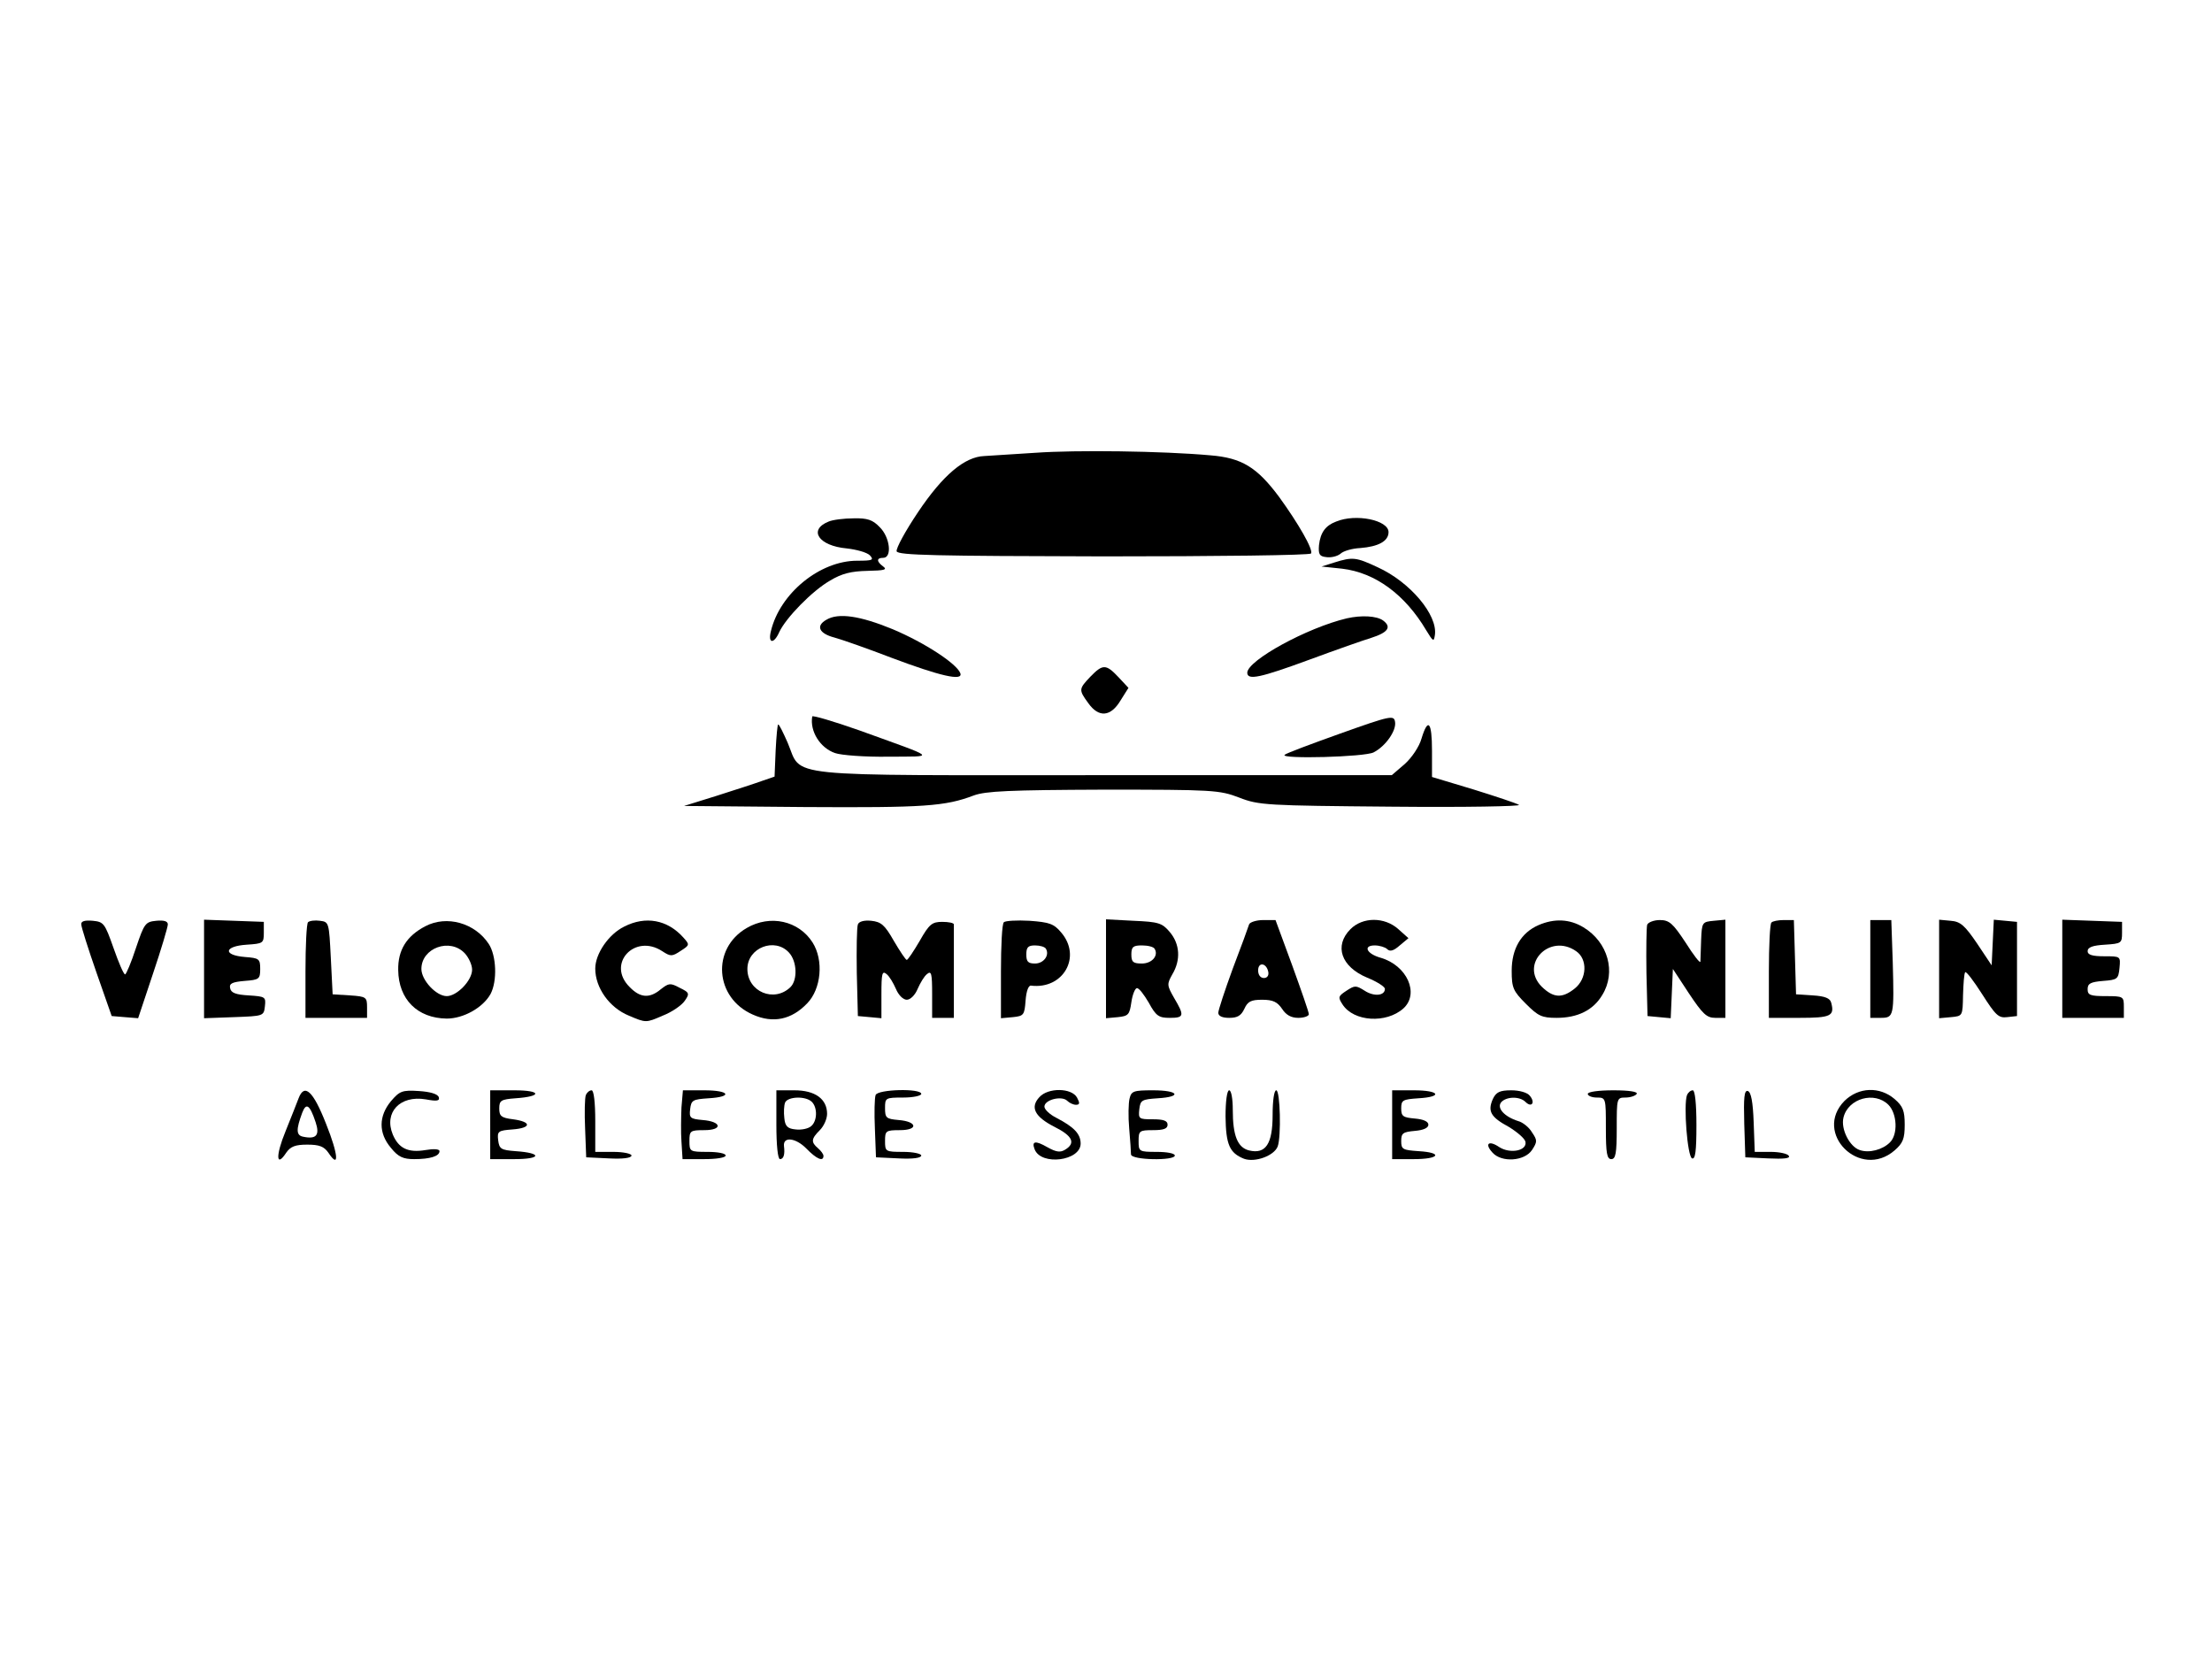 <?xml version="1.0" standalone="no"?>
<!DOCTYPE svg PUBLIC "-//W3C//DTD SVG 20010904//EN"
 "http://www.w3.org/TR/2001/REC-SVG-20010904/DTD/svg10.dtd">
<svg version="1.0" xmlns="http://www.w3.org/2000/svg"
 width="200" height="150" viewBox="0 0 578 458 "
 preserveAspectRatio="xMidYMid meet">

<g transform="translate(0,458) scale(0.1,-0.1)"
fill="#000000" stroke="none">
<path d="M2695 3330 c-60 -4 -124 -8 -141 -9 -54 -2 -114 -52 -183 -155 -35
-52 -61 -100 -59 -108 4 -11 108 -13 572 -14 312 0 569 3 572 8 7 10 -35 83
-88 156 -61 82 -103 108 -190 115 -133 12 -371 15 -483 7z"/>
<path d="M2124 3140 c-57 -23 -27 -67 50 -74 27 -3 56 -11 64 -19 12 -13 8
-15 -35 -15 -103 0 -213 -90 -238 -194 -9 -35 8 -37 23 -3 18 39 91 114 140
142 33 20 59 26 103 27 47 1 56 3 44 12 -19 14 -19 24 0 24 25 0 19 57 -10 85
-19 20 -34 25 -72 24 -26 0 -58 -4 -69 -9z"/>
<path d="M3525 3140 c-29 -11 -43 -30 -47 -65 -2 -25 1 -31 20 -33 13 -2 30 2
39 9 8 8 33 15 55 16 50 4 78 19 78 44 0 33 -90 52 -145 29z"/>
<path d="M3520 3027 l-35 -11 57 -6 c92 -11 174 -72 232 -170 19 -31 21 -33
24 -13 8 55 -68 146 -158 187 -60 28 -69 29 -120 13z"/>
<path d="M2118 2869 c-30 -17 -20 -38 22 -49 22 -6 93 -31 158 -56 133 -50
197 -65 190 -43 -9 26 -97 84 -187 122 -90 37 -150 46 -183 26z"/>
<path d="M3555 2873 c-110 -26 -274 -116 -275 -150 0 -22 36 -14 172 36 73 27
150 54 170 60 47 15 57 30 33 48 -18 13 -60 15 -100 6z"/>
<path d="M2847 2712 c-32 -34 -33 -36 -6 -73 29 -41 62 -38 89 7 l22 35 -28
30 c-34 36 -43 36 -77 1z"/>
<path d="M2079 2602 c-7 -41 22 -87 63 -101 17 -6 83 -11 147 -10 132 1 140
-7 -81 73 -71 25 -129 42 -129 38z"/>
<path d="M3537 2555 c-81 -29 -151 -55 -154 -59 -12 -12 222 -6 246 7 33 17
63 60 59 84 -3 19 -11 18 -151 -32z"/>
<path d="M1978 2508 l-3 -72 -35 -12 c-19 -7 -75 -25 -125 -41 l-90 -28 334
-3 c330 -2 387 2 466 32 33 12 97 15 358 16 303 0 320 -1 375 -22 54 -21 74
-22 422 -25 202 -2 358 1 350 5 -8 5 -66 24 -127 43 l-113 34 0 72 c0 81 -11
93 -29 34 -6 -22 -27 -53 -46 -70 l-36 -31 -795 0 c-907 0 -831 -8 -873 90
-12 27 -23 50 -26 50 -2 0 -5 -32 -7 -72z"/>
<path d="M61 2028 c0 -7 19 -67 42 -133 l42 -120 36 -3 37 -3 41 123 c23 68
41 129 41 136 0 9 -11 12 -32 10 -30 -3 -33 -7 -56 -75 -13 -40 -27 -73 -30
-73 -4 0 -18 33 -32 73 -24 68 -27 72 -57 75 -22 2 -33 -1 -32 -10z"/>
<path d="M400 1905 l0 -136 83 3 c81 3 82 3 85 30 3 26 1 27 -45 30 -35 2 -49
7 -51 20 -3 13 6 17 40 20 40 3 43 5 43 33 0 28 -3 30 -42 33 -62 5 -58 30 5
34 45 3 47 4 47 33 l0 30 -82 3 -83 3 0 -136z"/>
<path d="M687 2034 c-4 -4 -7 -65 -7 -136 l0 -128 85 0 85 0 0 29 c0 28 -2 30
-47 33 l-48 3 -5 100 c-5 98 -5 100 -30 103 -14 2 -29 0 -33 -4z"/>
<path d="M1011 2023 c-52 -27 -76 -66 -75 -121 1 -81 53 -133 134 -134 46 0
100 30 121 68 19 36 16 106 -5 138 -38 58 -116 80 -175 49z m109 -75 c11 -12
20 -32 20 -45 0 -30 -42 -73 -70 -73 -29 0 -70 44 -70 75 0 58 79 87 120 43z"/>
<path d="M1560 2022 c-43 -21 -80 -75 -80 -116 0 -53 39 -108 93 -130 47 -20
47 -20 93 0 26 10 53 29 61 41 14 20 13 23 -14 36 -26 14 -30 13 -52 -4 -31
-26 -57 -24 -86 6 -65 64 14 149 90 99 23 -15 27 -15 51 1 25 16 25 17 7 37
-44 49 -104 60 -163 30z"/>
<path d="M1898 2018 c-98 -57 -88 -193 17 -239 56 -25 107 -14 150 31 39 40
46 119 15 168 -38 60 -117 78 -182 40z m117 -68 c22 -24 24 -75 4 -95 -45 -44
-119 -13 -119 50 0 59 76 88 115 45z"/>
<path d="M2205 2028 c-3 -8 -4 -68 -3 -134 l3 -119 33 -3 32 -3 0 67 c0 56 2
65 14 55 8 -6 19 -25 26 -41 7 -17 20 -30 30 -30 10 0 23 13 30 30 7 16 18 35
26 41 12 10 14 1 14 -55 l0 -66 30 0 30 0 0 125 c0 69 0 128 0 133 0 4 -14 7
-32 7 -28 0 -36 -6 -62 -52 -17 -29 -33 -53 -36 -53 -3 0 -19 24 -36 53 -25
44 -35 52 -62 55 -20 2 -34 -2 -37 -10z"/>
<path d="M2608 2034 c-5 -4 -8 -65 -8 -136 l0 -129 33 3 c30 3 32 6 35 46 2
26 8 42 15 41 89 -11 141 80 83 147 -20 24 -33 28 -87 32 -35 2 -67 0 -71 -4z
m116 -73 c11 -18 -6 -41 -30 -41 -19 0 -24 5 -24 25 0 20 5 25 24 25 14 0 27
-4 30 -9z"/>
<path d="M2890 1905 l0 -136 33 3 c29 3 32 7 37 41 3 21 10 38 15 39 6 1 20
-18 33 -40 20 -37 28 -42 58 -42 40 0 41 6 12 55 -20 35 -20 38 -5 65 24 40
21 84 -7 117 -21 25 -31 28 -100 31 l-76 4 0 -137z m134 56 c12 -19 -7 -41
-35 -41 -24 0 -29 4 -29 25 0 21 5 25 29 25 17 0 32 -4 35 -9z"/>
<path d="M3285 2028 c-2 -7 -22 -62 -45 -122 -22 -60 -40 -115 -40 -122 0 -9
11 -14 30 -14 23 0 33 6 42 25 9 20 18 25 49 25 30 0 42 -6 55 -25 11 -17 25
-25 45 -25 16 0 29 5 29 10 0 6 -21 66 -46 135 l-46 125 -34 0 c-19 0 -37 -6
-39 -12z m53 -131 c2 -10 -3 -17 -12 -17 -10 0 -16 9 -16 21 0 24 23 21 28 -4z"/>
<path d="M3565 2015 c-46 -46 -26 -104 46 -134 27 -11 49 -25 49 -31 0 -19
-30 -22 -56 -5 -24 15 -27 15 -50 0 -23 -15 -24 -18 -11 -38 31 -48 121 -53
168 -11 45 41 10 119 -63 140 -39 11 -49 34 -16 34 13 0 29 -5 34 -10 8 -8 18
-5 35 10 l24 20 -28 25 c-38 34 -98 34 -132 0z"/>
<path d="M4084 2026 c-48 -21 -74 -65 -74 -126 0 -47 4 -56 39 -91 34 -34 44
-39 85 -39 58 0 101 21 126 63 39 63 16 146 -52 187 -38 23 -80 25 -124 6z
m104 -72 c32 -22 30 -76 -4 -103 -35 -28 -59 -26 -91 5 -62 62 22 149 95 98z"/>
<path d="M4384 2027 c-2 -7 -3 -67 -2 -133 l3 -119 32 -3 32 -3 3 68 3 68 44
-67 c38 -57 49 -68 73 -68 l28 0 0 136 0 135 -32 -3 c-32 -3 -33 -4 -35 -53
-1 -27 -2 -54 -2 -60 -1 -5 -19 18 -41 53 -35 53 -45 62 -71 62 -16 0 -32 -6
-35 -13z"/>
<path d="M4727 2033 c-4 -3 -7 -64 -7 -135 l0 -128 84 0 c87 0 98 5 88 42 -3
12 -17 18 -51 20 l-46 3 -3 103 -3 102 -28 0 c-15 0 -31 -3 -34 -7z"/>
<path d="M5000 1905 l0 -135 29 0 c36 0 37 5 33 153 l-4 117 -29 0 -29 0 0
-135z"/>
<path d="M5190 1905 l0 -136 33 3 c32 3 32 3 33 61 1 31 3 60 6 63 3 3 24 -25
47 -61 37 -58 45 -66 69 -63 l27 3 0 130 0 130 -32 3 -32 3 -3 -63 -3 -63 -40
60 c-34 50 -46 61 -73 63 l-32 3 0 -136z"/>
<path d="M5530 1905 l0 -135 85 0 85 0 0 30 c0 29 -1 30 -50 30 -43 0 -50 3
-50 19 0 16 8 20 43 23 39 3 42 5 45 36 3 32 3 32 -42 32 -33 0 -46 4 -46 14
0 11 14 16 48 18 45 3 47 4 47 33 l0 30 -82 3 -83 3 0 -136z"/>
<path d="M661 1548 c-5 -13 -21 -54 -36 -91 -28 -68 -26 -102 2 -59 12 17 25
22 58 22 33 0 46 -5 58 -22 31 -47 28 -6 -6 79 -36 92 -60 113 -76 71z m47
-66 c12 -36 2 -48 -35 -40 -19 4 -19 20 -2 66 11 29 21 22 37 -26z"/>
<path d="M916 1540 c-34 -41 -35 -88 0 -129 20 -25 34 -31 64 -31 44 0 70 8
70 22 0 6 -16 7 -39 3 -48 -8 -74 5 -90 43 -25 61 20 109 91 97 32 -6 39 -4
36 6 -3 9 -24 15 -55 17 -46 3 -53 0 -77 -28z"/>
<path d="M1190 1475 l0 -95 67 0 c75 0 77 17 3 22 -40 3 -45 6 -48 30 -3 25 0
27 40 30 52 4 53 21 1 28 -33 4 -38 9 -38 30 0 22 5 25 45 28 74 5 72 22 -3
22 l-67 0 0 -95z"/>
<path d="M1454 1557 c-3 -8 -4 -49 -2 -93 l3 -79 63 -3 c38 -2 62 1 62 8 0 5
-22 10 -50 10 l-50 0 0 85 c0 52 -4 85 -10 85 -6 0 -13 -6 -16 -13z"/>
<path d="M1718 1523 c-1 -27 -2 -69 0 -95 l3 -48 60 0 c33 0 59 4 59 10 0 6
-22 10 -50 10 -49 0 -50 1 -50 30 0 28 2 30 41 30 52 0 48 24 -5 28 -34 3 -37
6 -34 30 3 25 7 27 51 30 68 4 58 22 -12 22 l-59 0 -4 -47z"/>
<path d="M1980 1475 c0 -57 4 -95 10 -95 10 0 14 13 11 36 -3 27 32 23 61 -6
29 -30 48 -38 48 -21 0 5 -7 14 -15 21 -20 17 -19 26 5 50 11 11 20 31 20 45
0 41 -33 65 -90 65 l-50 0 0 -95z m98 63 c16 -16 15 -53 -2 -67 -8 -7 -27 -11
-43 -9 -22 2 -29 9 -31 31 -2 16 -1 35 2 43 7 17 57 19 74 2z"/>
<path d="M2254 1557 c-3 -8 -4 -49 -2 -93 l3 -79 63 -3 c38 -2 62 1 62 8 0 5
-22 10 -50 10 -49 0 -50 1 -50 30 0 28 2 30 41 30 52 0 48 24 -4 28 -34 3 -37
6 -37 33 0 28 1 29 50 29 28 0 50 5 50 10 0 16 -120 13 -126 -3z"/>
<path d="M2706 1551 c-26 -28 -13 -54 42 -82 50 -25 59 -45 29 -63 -13 -8 -24
-7 -49 7 -33 19 -44 17 -35 -6 18 -46 127 -32 127 16 0 27 -19 46 -67 71 -18
9 -33 23 -33 31 0 19 48 31 63 16 6 -6 17 -11 24 -11 11 0 11 5 3 20 -15 27
-80 28 -104 1z"/>
<path d="M2955 1547 c-3 -12 -4 -49 -1 -82 3 -33 5 -66 5 -72 1 -16 121 -18
121 -3 0 6 -22 10 -50 10 -49 0 -50 1 -50 30 0 28 2 30 40 30 29 0 40 4 40 15
0 11 -11 15 -41 15 -38 0 -40 1 -37 28 3 25 7 27 51 30 68 4 58 22 -13 22 -54
0 -60 -2 -65 -23z"/>
<path d="M3220 1498 c1 -78 11 -101 51 -117 30 -11 83 8 93 34 10 27 7 155 -4
155 -6 0 -10 -29 -10 -68 0 -80 -19 -109 -65 -98 -32 8 -45 41 -45 112 0 30
-4 54 -10 54 -6 0 -10 -31 -10 -72z"/>
<path d="M3680 1475 l0 -95 60 0 c71 0 81 18 13 22 -44 3 -48 5 -48 28 0 22 5
25 38 28 23 2 37 8 37 17 0 9 -14 15 -37 17 -33 3 -38 6 -38 28 0 23 4 25 48
28 68 4 58 22 -13 22 l-60 0 0 -95z"/>
<path d="M3958 1546 c-15 -34 -6 -50 44 -77 23 -14 44 -32 46 -41 5 -25 -42
-34 -72 -15 -29 20 -42 10 -19 -15 25 -28 88 -24 109 7 15 23 15 27 0 49 -8
14 -26 28 -38 31 -38 12 -60 36 -47 52 14 16 51 17 67 1 17 -17 28 -2 12 17
-7 9 -29 15 -51 15 -32 0 -42 -5 -51 -24z"/>
<path d="M4220 1560 c0 -5 11 -10 25 -10 25 0 25 -1 25 -85 0 -69 3 -85 15
-85 12 0 15 16 15 85 0 83 0 85 24 85 14 0 28 5 31 10 4 6 -20 10 -64 10 -41
0 -71 -4 -71 -10z"/>
<path d="M4494 1557 c-10 -27 1 -170 14 -175 9 -3 12 20 12 92 0 59 -4 96 -10
96 -6 0 -13 -6 -16 -13z"/>
<path d="M4652 1478 l3 -93 63 -3 c43 -2 62 0 57 7 -3 6 -26 11 -50 11 l-44 0
-3 82 c-2 55 -7 83 -16 86 -10 3 -12 -17 -10 -90z"/>
<path d="M4929 1541 c-88 -89 43 -219 138 -137 23 20 28 32 28 71 0 39 -5 51
-28 71 -41 35 -99 33 -138 -5z m121 -11 c24 -24 27 -82 4 -104 -20 -20 -57
-30 -83 -21 -28 9 -53 58 -45 90 13 53 86 73 124 35z"/>
</g>
</svg>
